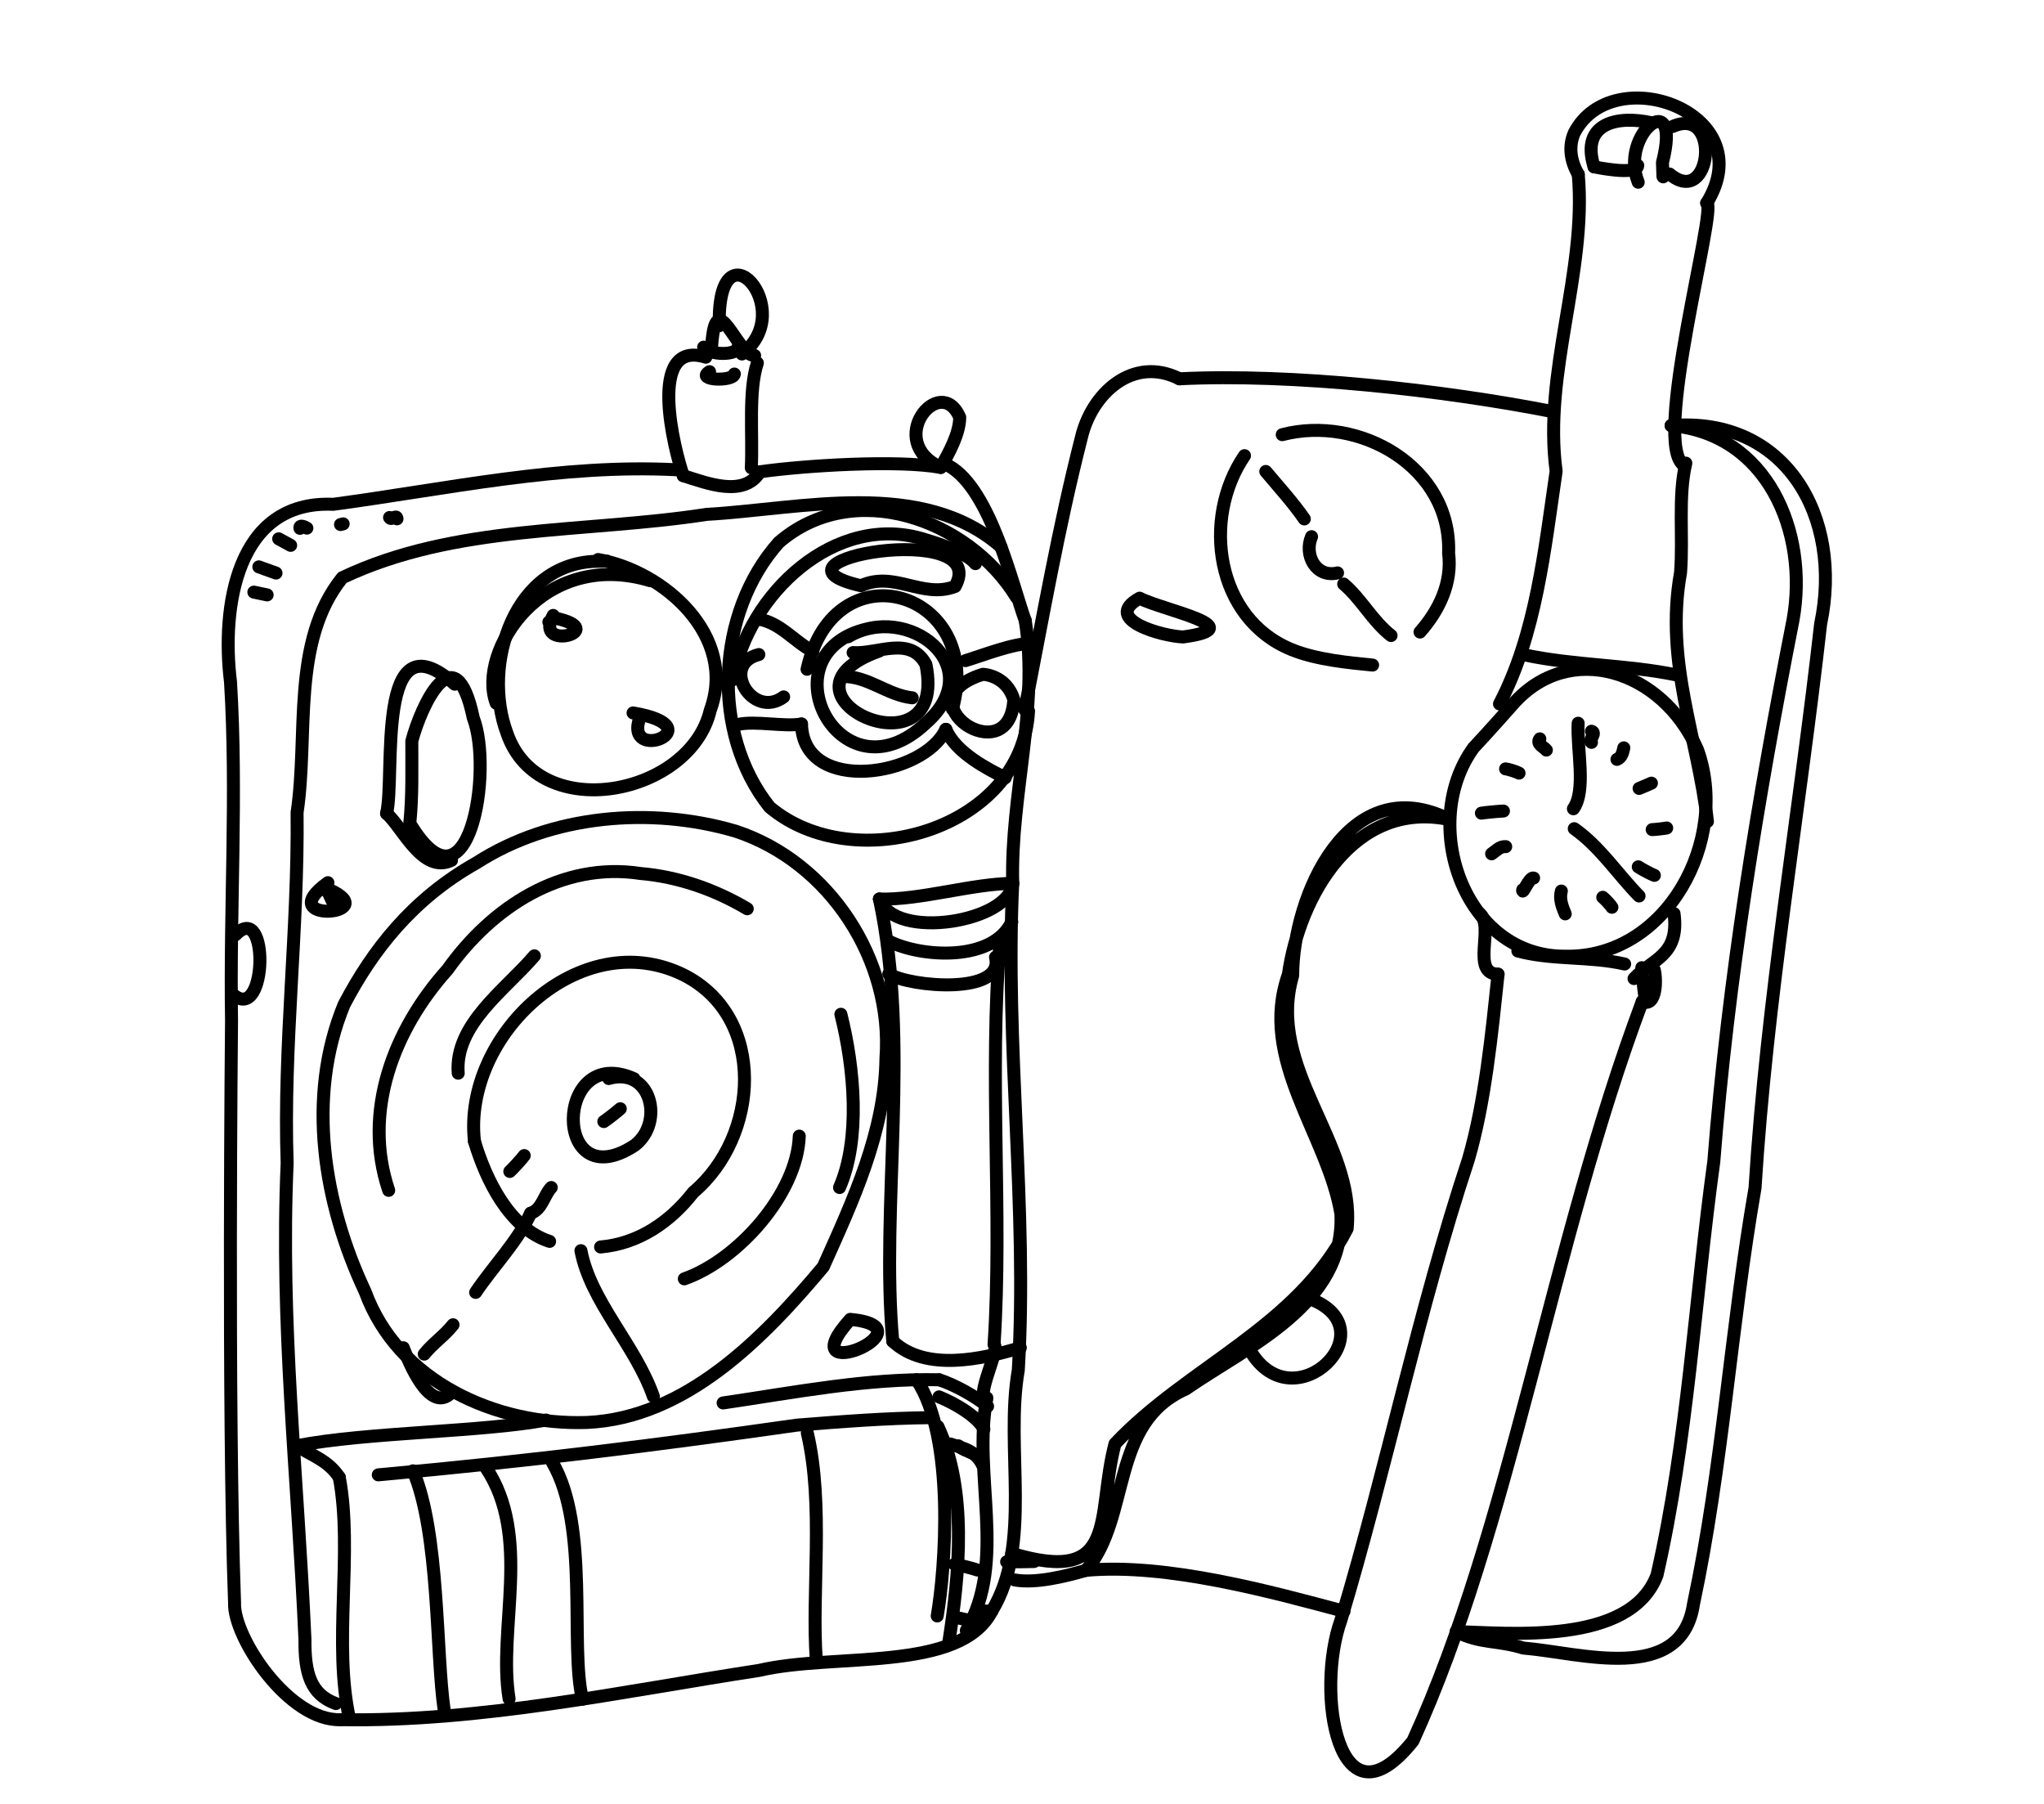<?xml version="1.0" encoding="UTF-8" standalone="no"?>
<!-- Created by Ashley Blewer - This work is licensed under a Creative Commons Attribution 4.0 International License -->

<svg
   width="544"
   height="480"
   viewBox="0 0 143.933 127"
   version="1.1"
   id="svg2490"
   inkscape:version="1.2.2 (1:1.2.2+202212051552+b0a8486541)"
   sodipodi:docname="1951-minifon-wire-1.svg"
   xmlns:inkscape="http://www.inkscape.org/namespaces/inkscape"
   xmlns:sodipodi="http://sodipodi.sourceforge.net/DTD/sodipodi-0.dtd"
   xmlns="http://www.w3.org/2000/svg"
   xmlns:svg="http://www.w3.org/2000/svg">
  <sodipodi:namedview
     id="namedview2492"
     pagecolor="#ffffff"
     bordercolor="#666666"
     borderopacity="1.0"
     inkscape:pageshadow="2"
     inkscape:pageopacity="0.0"
     inkscape:pagecheckerboard="0"
     inkscape:document-units="mm"
     showgrid="false"
     units="px"
     inkscape:zoom="0.90583674"
     inkscape:cx="53.541657"
     inkscape:cy="253.35691"
     inkscape:window-width="1846"
     inkscape:window-height="1136"
     inkscape:window-x="0"
     inkscape:window-y="0"
     inkscape:window-maximized="1"
     inkscape:current-layer="g4731"
     inkscape:showpageshadow="2"
     inkscape:deskcolor="#d1d1d1" />
  <defs
     id="defs2487" />
  <g
     inkscape:label="Layer 1"
     inkscape:groupmode="layer"
     id="layer1">
    <g
       id="g4731"
       transform="matrix(0.33,0,0,0.329,-241.789,1.731)"
       style="stroke-width:2.687">
      <g
         id="g104528"
         transform="matrix(1,0,0,-1,0,792)"
         style="stroke-width:2.687">
        <g
           id="g104530"
           style="stroke-width:2.687" />
      </g>
      <g
         id="g104996"
         transform="matrix(1,0,0,-1,0,792)"
         style="stroke-width:2.687">
        <g
           id="g104998"
           style="stroke-width:2.687" />
      </g>
      <g
         id="g3728"
         transform="matrix(1.414,0,0,1.417,449.124,-650.636)"
         style="stroke-width:1.546">
        <g
           id="g64"
           transform="matrix(1,0,0,-1,0,792)"
           style="stroke-width:1.546">
          <g
             id="g66"
             style="stroke-width:1.546">
            <path
               d="m 302.717,265.604 c -17.522,0.914 -34.694,-2.909 -51.894,-5.214 -14.689,0.646 -16.87,-15.689 -15.493,-26.819 1.041,-17.049 -0.12,-34.077 0.154,-51.145 0,0 -0.602,-59.196 0.458,-87.941 -0.224,-5.152 8.21,-17.954 16.07,-17.638"
               style="fill:none;stroke:#000000;stroke-width:1.961;stroke-linecap:round;stroke-linejoin:round;stroke-miterlimit:10;stroke-dasharray:none;stroke-opacity:1"
               id="path68"
               sodipodi:nodetypes="cccccc" />
          </g>
        </g>
        <g
           id="g70"
           transform="matrix(1,0,0,-1,0,792)"
           style="stroke-width:1.546">
          <g
             id="g72"
             style="stroke-width:1.546">
            <path
               d="m 315.219,265.299 c 6.631,0.945 20.819,1.844 27.294,0.656"
               style="fill:none;stroke:#000000;stroke-width:1.961;stroke-linecap:round;stroke-linejoin:round;stroke-miterlimit:10;stroke-dasharray:none;stroke-opacity:1"
               id="path74"
               sodipodi:nodetypes="cc" />
          </g>
        </g>
        <g
           id="g76"
           transform="matrix(1,0,0,-1,0,792)"
           style="stroke-width:1.546">
          <g
             id="g78"
             style="stroke-width:1.546">
            <path
               d="m 342.513,265.955 c -8.593,4.003 -0.08,14.387 2.862,7.579 -0.011,-2.499 -1.624,-5.367 -2.862,-7.579"
               style="fill:none;stroke:#000000;stroke-width:1.961;stroke-linecap:round;stroke-linejoin:round;stroke-miterlimit:10;stroke-dasharray:none;stroke-opacity:1"
               id="path80"
               sodipodi:nodetypes="ccc" />
          </g>
        </g>
        <g
           id="g82"
           transform="matrix(1,0,0,-1,0,792)"
           style="stroke-width:1.546">
          <g
             id="g84"
             style="stroke-width:1.546">
            <path
               d="m 343.78,266.166 c 6.308,-3.569 9.621,-18.269 11.491,-23.361"
               style="fill:none;stroke:#000000;stroke-width:1.961;stroke-linecap:round;stroke-linejoin:round;stroke-miterlimit:10;stroke-dasharray:none;stroke-opacity:1"
               id="path86"
               sodipodi:nodetypes="cc" />
          </g>
        </g>
        <g
           id="g88"
           transform="matrix(1,0,0,-1,0,792)"
           style="stroke-width:1.546">
          <g
             id="g90"
             style="stroke-width:1.546">
            <path
               d="m 355.27,242.805 c 2.062,-13.331 -2.25,-26.238 -1.897,-39.658 -1.171,-24.528 2.28,-48.977 0.842,-73.514 -2.064,-11.827 2.208,-26.19 -4.008,-36.412 l -2.303,0.081"
               style="fill:none;stroke:#000000;stroke-width:1.961;stroke-linecap:round;stroke-linejoin:round;stroke-miterlimit:10;stroke-dasharray:none;stroke-opacity:1"
               id="path92" />
          </g>
        </g>
        <g
           id="g94"
           transform="matrix(1,0,0,-1,0,792)"
           style="stroke-width:1.546">
          <g
             id="g96"
             style="stroke-width:1.546">
            <path
               d="m 252.012,76.848 c 21.223,-0.348 42.181,4.24 63.094,7.441 11.401,2.677 30.288,-0.348 35.102,8.932"
               style="fill:none;stroke:#000000;stroke-width:1.961;stroke-linecap:round;stroke-linejoin:round;stroke-miterlimit:10;stroke-dasharray:none;stroke-opacity:1"
               id="path98"
               sodipodi:nodetypes="ccc" />
          </g>
        </g>
        <g
           id="g100"
           transform="matrix(1,0,0,-1,0,792)"
           style="stroke-width:1.546">
          <g
             id="g102"
             style="stroke-width:1.546">
            <path
               d="m 353.921,246.37 c -7.229,11.803 -24.564,18.031 -35.849,8.259 -9.486,-10.648 -10.318,-28.746 -1.395,-39.956 12.719,-10.749 38.158,-3.394 39.082,14.496"
               style="fill:none;stroke:#000000;stroke-width:1.961;stroke-linecap:round;stroke-linejoin:round;stroke-miterlimit:10;stroke-dasharray:none;stroke-opacity:1"
               id="path104" />
          </g>
        </g>
        <g
           id="g106"
           transform="matrix(1,0,0,-1,0,792)"
           style="stroke-width:1.546">
          <g
             id="g108"
             style="stroke-width:1.546">
            <path
               d="m 291.074,251.787 c -12.937,0.121 -17.903,-15.611 -14.015,-25.986 4.803,-13.934 27.643,-9.377 30.671,3.483 4.116,11.217 -6.99,21.054 -16.921,22.768 0.266,-0.265 2.696,-0.217 0.266,-0.265"
               style="fill:none;stroke:#000000;stroke-width:1.961;stroke-linecap:round;stroke-linejoin:round;stroke-miterlimit:10;stroke-dasharray:none;stroke-opacity:1"
               id="path110"
               sodipodi:nodetypes="ccccc" />
          </g>
        </g>
        <g
           id="g112"
           transform="matrix(1,0,0,-1,0,792)"
           style="stroke-width:1.546">
          <g
             id="g114"
             style="stroke-width:1.546">
            <path
               d="m 262.69,224.632 c 1.404,5.367 6.56,16.549 9.277,3.494 3.013,-7.752 -0.593,-30.898 -9.582,-15.916 0.425,4.127 0.294,8.281 0.305,12.422"
               style="fill:none;stroke:#000000;stroke-width:1.961;stroke-linecap:round;stroke-linejoin:round;stroke-miterlimit:10;stroke-dasharray:none;stroke-opacity:1"
               id="path116"
               sodipodi:nodetypes="cccc" />
          </g>
        </g>
        <g
           id="g118"
           transform="matrix(1,0,0,-1,0,792)"
           style="stroke-width:1.546">
          <g
             id="g120"
             style="stroke-width:1.546">
            <path
               d="m 351.605,253.959 c -11.923,10.443 -30.179,5.71 -44.44,4.909 -18.299,-2.836 -37.887,-1.447 -54.962,-9.558 -7.773,-9.666 -5.074,-23.761 -6.826,-35.461 0.201,-17.68 -2.105,-35.28 -1.498,-52.972 -1.067,-24.028 1.575,-46.968 2.686,-71.929 -0.047,-4.98 0.816,-8.279 4.665,-9.667"
               style="fill:none;stroke:#000000;stroke-width:1.961;stroke-linecap:round;stroke-linejoin:round;stroke-miterlimit:10;stroke-dasharray:none;stroke-opacity:1"
               id="path122"
               sodipodi:nodetypes="ccccccc" />
          </g>
        </g>
        <g
           id="g124"
           transform="matrix(1,0,0,-1,0,792)"
           style="stroke-width:1.546">
          <g
             id="g126"
             style="stroke-width:1.546">
            <path
               d="m 272.433,206.23 c 11.38,7.336 26.406,8.542 39.154,4.788 14.188,-4.678 23.754,-19.503 22.656,-34.286 -0.141,-11.128 -4.966,-21.472 -9.454,-31.483 -9.041,-10.806 -20.762,-22.84 -35.658,-23.516 -13.707,-0.463 -28.529,6.154 -33.487,19.757 -6.237,13.277 -8.937,29.37 -3.17,43.355 4.257,8.137 10.262,15.933 19.958,21.385"
               style="fill:none;stroke:#000000;stroke-width:1.961;stroke-linecap:round;stroke-linejoin:round;stroke-miterlimit:10;stroke-dasharray:none;stroke-opacity:1"
               id="path128"
               sodipodi:nodetypes="cccccccc" />
          </g>
        </g>
        <g
           id="g130"
           transform="matrix(1,0,0,-1,0,792)"
           style="stroke-width:1.546">
          <g
             id="g132"
             style="stroke-width:1.546">
            <path
               d="m 245.325,118.216 c 2.401,-1.544 4.757,-2.238 6.418,-4.765"
               style="fill:none;stroke:#000000;stroke-width:1.961;stroke-linecap:round;stroke-linejoin:round;stroke-miterlimit:10;stroke-dasharray:none;stroke-opacity:1"
               id="path134"
               sodipodi:nodetypes="cc" />
          </g>
        </g>
        <g
           id="g136"
           transform="matrix(1,0,0,-1,0,792)"
           style="stroke-width:1.546">
          <g
             id="g138"
             style="stroke-width:1.546">
            <path
               d="m 251.743,113.45 c 2.115,-11.279 -0.988,-25.15 1.557,-36.5"
               style="fill:none;stroke:#000000;stroke-width:1.961;stroke-linecap:round;stroke-linejoin:round;stroke-miterlimit:10;stroke-dasharray:none;stroke-opacity:1"
               id="path140"
               sodipodi:nodetypes="cc" />
          </g>
        </g>
        <g
           id="g142"
           transform="matrix(1,0,0,-1,0,792)"
           style="stroke-width:1.546">
          <g
             id="g144"
             style="stroke-width:1.546">
            <path
               d="m 257.631,113.822 c 23.003,2.091 41.685,4.452 63.181,7.509 6.736,0.532 13.451,1.064 20.214,1.13"
               style="fill:none;stroke:#000000;stroke-width:1.961;stroke-linecap:round;stroke-linejoin:round;stroke-miterlimit:10;stroke-dasharray:none;stroke-opacity:1"
               id="path146"
               sodipodi:nodetypes="ccc" />
          </g>
        </g>
        <g
           id="g148"
           transform="matrix(1,0,0,-1,0,792)"
           style="stroke-width:1.546">
          <g
             id="g150"
             style="stroke-width:1.546">
            <path
               d="m 245.325,118.216 c 10.618,2.056 27.965,2.069 37.613,3.882"
               style="fill:none;stroke:#000000;stroke-width:1.961;stroke-linecap:round;stroke-linejoin:round;stroke-miterlimit:10;stroke-dasharray:none;stroke-opacity:1"
               id="path152"
               sodipodi:nodetypes="cc" />
          </g>
        </g>
        <g
           id="g154"
           transform="matrix(1,0,0,-1,0,792)"
           style="stroke-width:1.546">
          <g
             id="g156"
             style="stroke-width:1.546">
            <path
               d="m 309.667,124.681 c 10.761,1.577 21.72,3.745 32.586,3.502"
               style="fill:none;stroke:#000000;stroke-width:1.961;stroke-linecap:round;stroke-linejoin:round;stroke-miterlimit:10;stroke-dasharray:none;stroke-opacity:1"
               id="path158" />
          </g>
        </g>
        <g
           id="g160"
           transform="matrix(1,0,0,-1,0,792)"
           style="stroke-width:1.546">
          <g
             id="g162"
             style="stroke-width:1.546">
            <path
               d="m 338.866,128.184 c 5.881,-8.776 4.316,-28.721 3.114,-35.671"
               style="fill:none;stroke:#000000;stroke-width:1.961;stroke-linecap:round;stroke-linejoin:round;stroke-miterlimit:10;stroke-dasharray:none;stroke-opacity:1"
               id="path164"
               sodipodi:nodetypes="cc" />
          </g>
        </g>
        <g
           id="g166"
           transform="matrix(1,0,0,-1,0,792)"
           style="stroke-width:1.546">
          <g
             id="g168"
             style="stroke-width:1.546">
            <path
               d="m 342.249,125.598 c 2.603,-1.053 5.86,-3.042 6.769,-4.867"
               style="fill:none;stroke:#000000;stroke-width:1.961;stroke-linecap:round;stroke-linejoin:round;stroke-miterlimit:10;stroke-dasharray:none;stroke-opacity:1"
               id="path170"
               sodipodi:nodetypes="cc" />
          </g>
        </g>
        <g
           id="g172"
           transform="matrix(1,0,0,-1,0,792)"
           style="stroke-width:1.546">
          <g
             id="g174"
             style="stroke-width:1.546">
            <path
               d="m 345.191,118.197 c 0.936,-0.96 3.538,-1.079 3.649,-2.905"
               style="fill:none;stroke:#000000;stroke-width:1.961;stroke-linecap:round;stroke-linejoin:round;stroke-miterlimit:10;stroke-dasharray:none;stroke-opacity:1"
               id="path176" />
          </g>
        </g>
        <g
           id="g178"
           transform="matrix(1,0,0,-1,0,792)"
           style="stroke-width:1.546">
          <g
             id="g180"
             style="stroke-width:1.546">
            <path
               d="m 344.704,92.197 c 0.819,0.181 2.101,-0.781 2.795,0.142"
               style="fill:none;stroke:#000000;stroke-width:1.961;stroke-linecap:round;stroke-linejoin:round;stroke-miterlimit:10;stroke-dasharray:none;stroke-opacity:1"
               id="path182" />
          </g>
        </g>
        <g
           id="g184"
           transform="matrix(1,0,0,-1,0,792)"
           style="stroke-width:1.546">
          <g
             id="g186"
             style="stroke-width:1.546">
            <path
               d="m 335.269,134.002 c 4.969,-4.685 13.59,-2.681 19.251,-0.981"
               style="fill:none;stroke:#000000;stroke-width:1.961;stroke-linecap:round;stroke-linejoin:round;stroke-miterlimit:10;stroke-dasharray:none;stroke-opacity:1"
               id="path188"
               sodipodi:nodetypes="cc" />
          </g>
        </g>
        <g
           id="g190"
           transform="matrix(1,0,0,-1,0,792)"
           style="stroke-width:1.546">
          <g
             id="g192"
             style="stroke-width:1.546">
            <path
               d="m 353.373,203.147 c -0.359,-5.784 -17.85,-8.758 -20.111,-2.369"
               style="fill:none;stroke:#000000;stroke-width:1.961;stroke-linecap:round;stroke-linejoin:round;stroke-miterlimit:10;stroke-dasharray:none;stroke-opacity:1"
               id="path194"
               sodipodi:nodetypes="cc" />
          </g>
        </g>
        <g
           id="g196"
           transform="matrix(1,0,0,-1,0,792)"
           style="stroke-width:1.546">
          <g
             id="g198"
             style="stroke-width:1.546">
            <path
               d="m 333.262,200.778 c 6.22,-0.16 13.903,2.304 20.111,2.369"
               style="fill:none;stroke:#000000;stroke-width:1.961;stroke-linecap:round;stroke-linejoin:round;stroke-miterlimit:10;stroke-dasharray:none;stroke-opacity:1"
               id="path200"
               sodipodi:nodetypes="cc" />
          </g>
        </g>
        <g
           id="g202"
           transform="matrix(1,0,0,-1,0,792)"
           style="stroke-width:1.546">
          <g
             id="g204"
             style="stroke-width:1.546">
            <path
               d="m 333.262,200.778 c 4.688,-21.941 0.153,-46.194 2.007,-66.776"
               style="fill:none;stroke:#000000;stroke-width:1.961;stroke-linecap:round;stroke-linejoin:round;stroke-miterlimit:10;stroke-dasharray:none;stroke-opacity:1"
               id="path206"
               sodipodi:nodetypes="cc" />
          </g>
        </g>
        <g
           id="g934"
           transform="matrix(1,0,0,-1,0,792)"
           style="stroke-width:1.546">
          <g
             id="g936"
             style="stroke-width:1.546">
            <path
               d="m 355.186,229.383 c 2.696,13.717 5.082,27.503 8.533,41.024 1.544,6.714 7.779,12.491 14.82,8.934"
               style="fill:none;stroke:#000000;stroke-width:1.961;stroke-linecap:round;stroke-linejoin:round;stroke-miterlimit:10;stroke-dasharray:none;stroke-opacity:1"
               id="path938" />
          </g>
        </g>
        <g
           id="g940"
           transform="matrix(1,0,0,-1,0,792)"
           style="stroke-width:1.546">
          <g
             id="g942-7"
             style="stroke-width:1.546">
            <path
               d="m 378.538,279.342 c 16.879,0.85 39.813,-1.699 56.346,-4.958"
               style="fill:none;stroke:#000000;stroke-width:1.961;stroke-linecap:round;stroke-linejoin:round;stroke-miterlimit:10;stroke-dasharray:none;stroke-opacity:1"
               id="path944-5"
               sodipodi:nodetypes="cc" />
          </g>
        </g>
        <g
           id="g946"
           transform="matrix(1,0,0,-1,0,792)"
           style="stroke-width:1.546">
          <g
             id="g948"
             style="stroke-width:1.546">
            <path
               d="m 452.732,272.277 c 14.41,-1.244 20.797,-15.947 18.401,-29.337 -5.318,-27.069 -9.805,-54.303 -11.961,-81.824 -2.862,-20.803 -3.902,-41.936 -8.567,-62.427 -4.016,-10.734 -22.573,-8.711 -30.31,-8.546"
               style="fill:none;stroke:#000000;stroke-width:1.961;stroke-linecap:round;stroke-linejoin:round;stroke-miterlimit:10;stroke-dasharray:none;stroke-opacity:1"
               id="path950"
               sodipodi:nodetypes="ccccc" />
          </g>
        </g>
        <g
           id="g952"
           transform="matrix(1,0,0,-1,0,792)"
           style="stroke-width:1.546">
          <g
             id="g954"
             style="stroke-width:1.546">
            <path
               d="m 352.456,100.691 c 0.759,-0.016 3.511,0.011 4.129,0.042"
               style="fill:none;stroke:#000000;stroke-width:1.961;stroke-linecap:round;stroke-linejoin:round;stroke-miterlimit:10;stroke-dasharray:none;stroke-opacity:1"
               id="path956" />
          </g>
        </g>
        <g
           id="g958"
           transform="matrix(1,0,0,-1,0,792)"
           style="stroke-width:1.546">
          <g
             id="g960"
             style="stroke-width:1.546">
            <path
               d="m 364.443,99.405 c 12.227,1.101 28.029,-3.274 38.924,-6.186"
               style="fill:none;stroke:#000000;stroke-width:1.961;stroke-linecap:round;stroke-linejoin:round;stroke-miterlimit:10;stroke-dasharray:none;stroke-opacity:1"
               id="path962"
               sodipodi:nodetypes="cc" />
          </g>
        </g>
        <g
           id="g964"
           transform="matrix(1,0,0,-1,0,792)"
           style="stroke-width:1.546">
          <g
             id="g966"
             style="stroke-width:1.546">
            <path
               d="m 353.664,97.953 c 3.137,-0.576 7.689,0.554 10.779,1.452"
               style="fill:none;stroke:#000000;stroke-width:1.961;stroke-linecap:round;stroke-linejoin:round;stroke-miterlimit:10;stroke-dasharray:none;stroke-opacity:1"
               id="path968"
               sodipodi:nodetypes="cc" />
          </g>
        </g>
        <g
           id="g970"
           transform="matrix(1,0,0,-1,0,792)"
           style="stroke-width:1.546">
          <g
             id="g972"
             style="stroke-width:1.546">
            <path
               d="m 364.443,99.405 c 6.833,8.143 3.495,22.223 15.026,27.368 9.498,6.575 24.074,12.794 23.433,26.476 -2.028,12.038 -12.496,23.28 -7.925,36.145 1.63,11.665 9.837,26.455 24.338,23.376 -15.272,7.767 -23.69,-11.578 -23.693,-23.556 -4.093,-14.119 9.501,-25.118 8.218,-38.217 -7.587,-14.859 -24.148,-20.911 -35.03,-32.482 -2.884,-10.944 0.758,-21.48 -15.582,-16.546"
               style="fill:none;stroke:#000000;stroke-width:1.961;stroke-linecap:round;stroke-linejoin:round;stroke-miterlimit:10;stroke-dasharray:none;stroke-opacity:1"
               id="path974"
               sodipodi:nodetypes="ccccccccc" />
          </g>
        </g>
        <g
           id="g976"
           transform="matrix(1,0,0,-1,0,792)"
           style="stroke-width:1.546">
          <g
             id="g978"
             style="stroke-width:1.546">
            <path
               d="m 389.213,132.564 c 6.6,-11.153 21.145,3.351 8.928,7.875"
               style="fill:none;stroke:#000000;stroke-width:1.961;stroke-linecap:round;stroke-linejoin:round;stroke-miterlimit:10;stroke-dasharray:none;stroke-opacity:1"
               id="path980"
               sodipodi:nodetypes="cc" />
          </g>
        </g>
        <g
           id="g982"
           transform="matrix(1,0,0,-1,0,792)"
           style="stroke-width:1.546">
          <g
             id="g984-3"
             style="stroke-width:1.546">
            <path
               d="m 388.351,267.737 c -6.479,-9.521 -4.35,-24.613 7.097,-29.283 3.777,-1.554 8.833,-2.005 12.235,-2.342"
               style="fill:none;stroke:#000000;stroke-width:1.961;stroke-linecap:round;stroke-linejoin:round;stroke-miterlimit:10;stroke-dasharray:none;stroke-opacity:1"
               id="path986-5" />
          </g>
        </g>
        <g
           id="g988"
           transform="matrix(1,0,0,-1,0,792)"
           style="stroke-width:1.546">
          <g
             id="g990"
             style="stroke-width:1.546">
            <path
               d="m 391.564,265.351 c 1.971,-2.356 4.067,-4.64 5.814,-7.169"
               style="fill:none;stroke:#000000;stroke-width:1.961;stroke-linecap:round;stroke-linejoin:round;stroke-miterlimit:10;stroke-dasharray:none;stroke-opacity:1"
               id="path992" />
          </g>
        </g>
        <g
           id="g994"
           transform="matrix(1,0,0,-1,0,792)"
           style="stroke-width:1.546">
          <g
             id="g996"
             style="stroke-width:1.546">
            <path
               d="m 398.468,255.503 c -1.173,-2.75 0.658,-6.262 3.923,-5.471"
               style="fill:none;stroke:#000000;stroke-width:1.961;stroke-linecap:round;stroke-linejoin:round;stroke-miterlimit:10;stroke-dasharray:none;stroke-opacity:1"
               id="path998" />
          </g>
        </g>
        <g
           id="g1000"
           transform="matrix(1,0,0,-1,0,792)"
           style="stroke-width:1.546">
          <g
             id="g1002"
             style="stroke-width:1.546">
            <path
               d="m 403.318,248.351 c 2.702,-2.303 4.341,-5.59 7.15,-7.781"
               style="fill:none;stroke:#000000;stroke-width:1.961;stroke-linecap:round;stroke-linejoin:round;stroke-miterlimit:10;stroke-dasharray:none;stroke-opacity:1"
               id="path1004" />
          </g>
        </g>
        <g
           id="g1006"
           transform="matrix(1,0,0,-1,0,792)"
           style="stroke-width:1.546">
          <g
             id="g1008"
             style="stroke-width:1.546">
            <path
               d="m 394.047,270.907 c 11.623,3.041 25.581,-4.876 25.106,-17.877 0.562,-4.508 -1.41,-8.632 -4.316,-11.931"
               style="fill:none;stroke:#000000;stroke-width:1.961;stroke-linecap:round;stroke-linejoin:round;stroke-miterlimit:10;stroke-dasharray:none;stroke-opacity:1"
               id="path1010" />
          </g>
        </g>
        <g
           id="g1012"
           transform="matrix(1,0,0,-1,0,792)"
           style="stroke-width:1.546">
          <g
             id="g1014"
             style="stroke-width:1.546">
            <path
               d="m 372.523,246.216 c 3.459,-1.818 17.215,-4.434 6.564,-5.859 -3.027,0.098 -12.396,2.636 -6.564,5.859"
               style="fill:none;stroke:#000000;stroke-width:1.961;stroke-linecap:round;stroke-linejoin:round;stroke-miterlimit:10;stroke-dasharray:none;stroke-opacity:1"
               id="path1016"
               sodipodi:nodetypes="ccc" />
          </g>
        </g>
        <g
           id="g1018"
           transform="matrix(1,0,0,-1,0,792)"
           style="stroke-width:1.546">
          <g
             id="g1020"
             style="stroke-width:1.546">
            <path
               d="m 452.732,272.277 c 17.299,1.445 25.954,-13.793 22.564,-29.944 -3.189,-28.414 -8.124,-56.631 -9.902,-85.198 -3.621,-20.853 -4.888,-42.114 -9.283,-62.808 -1.824,-12.259 -17.181,-7.35 -25.684,-6.662 -4.12,1.25 -6.321,0.607 -10.132,2.478"
               style="fill:none;stroke:#000000;stroke-width:1.961;stroke-linecap:round;stroke-linejoin:round;stroke-miterlimit:10;stroke-dasharray:none;stroke-opacity:1"
               id="path1022"
               sodipodi:nodetypes="cccccc" />
          </g>
        </g>
        <g
           id="g1024"
           transform="matrix(1,0,0,-1,0,792)"
           style="stroke-width:1.546">
          <g
             id="g1026"
             style="stroke-width:1.546">
            <path
               d="m 458.214,212.489 c -1.451,12.749 -6.482,23.988 -4.06,37.586 0.428,5.437 -0.411,11.416 0.798,16.532"
               style="fill:none;stroke:#000000;stroke-width:1.961;stroke-linecap:round;stroke-linejoin:round;stroke-miterlimit:10;stroke-dasharray:none;stroke-opacity:1"
               id="path1028"
               sodipodi:nodetypes="ccc" />
          </g>
        </g>
        <g
           id="g1030"
           transform="matrix(1,0,0,-1,0,792)"
           style="stroke-width:1.546">
          <g
             id="g1032"
             style="stroke-width:1.546">
            <path
               d="m 454.766,266.22 c -5.205,2.854 5.03,39.157 3.337,39.659"
               style="fill:none;stroke:#000000;stroke-width:1.961;stroke-linecap:round;stroke-linejoin:round;stroke-miterlimit:10;stroke-dasharray:none;stroke-opacity:1"
               id="path1034"
               sodipodi:nodetypes="cc" />
          </g>
        </g>
        <g
           id="g1036"
           transform="matrix(1,0,0,-1,0,792)"
           style="stroke-width:1.546">
          <g
             id="g1038"
             style="stroke-width:1.546">
            <path
               d="m 458.103,305.879 c 8.478,13.732 -14.267,21.788 -20.001,10.565 -0.895,-2.086 -0.503,-4.322 0.616,-6.222"
               style="fill:none;stroke:#000000;stroke-width:1.961;stroke-linecap:round;stroke-linejoin:round;stroke-miterlimit:10;stroke-dasharray:none;stroke-opacity:1"
               id="path1040" />
          </g>
        </g>
        <g
           id="g1042"
           transform="matrix(1,0,0,-1,0,792)"
           style="stroke-width:1.546">
          <g
             id="g1044"
             style="stroke-width:1.546">
            <path
               d="m 441.102,311.357 c -2.113,6.741 3.719,7.778 8.734,6.638"
               style="fill:none;stroke:#000000;stroke-width:1.961;stroke-linecap:round;stroke-linejoin:round;stroke-miterlimit:10;stroke-dasharray:none;stroke-opacity:1"
               id="path1046" />
          </g>
        </g>
        <g
           id="g1048"
           transform="matrix(1,0,0,-1,0,792)"
           style="stroke-width:1.546">
          <g
             id="g1050"
             style="stroke-width:1.546">
            <path
               d="m 447.766,309.029 c -2.922,7.322 6.685,14.813 3.658,2.978 l 0.075,-2.109 0.031,-0.054 -0.046,0.153"
               style="fill:none;stroke:#000000;stroke-width:1.961;stroke-linecap:round;stroke-linejoin:round;stroke-miterlimit:10;stroke-dasharray:none;stroke-opacity:1"
               id="path1052" />
          </g>
        </g>
        <g
           id="g1054"
           transform="matrix(1,0,0,-1,0,792)"
           style="stroke-width:1.546">
          <g
             id="g1056"
             style="stroke-width:1.546">
            <path
               d="m 452.503,310.266 c 6.39,-5.332 7.857,10.467 0.444,7.173"
               style="fill:none;stroke:#000000;stroke-width:1.961;stroke-linecap:round;stroke-linejoin:round;stroke-miterlimit:10;stroke-dasharray:none;stroke-opacity:1"
               id="path1058" />
          </g>
        </g>
        <g
           id="g1060"
           transform="matrix(1,0,0,-1,0,792)"
           style="stroke-width:1.546">
          <g
             id="g1062"
             style="stroke-width:1.546">
            <path
               d="m 441.102,311.357 c 0,0 6.521,-1.408 6.596,0.206"
               style="fill:none;stroke:#000000;stroke-width:1.961;stroke-linecap:round;stroke-linejoin:round;stroke-miterlimit:10;stroke-dasharray:none;stroke-opacity:1"
               id="path1064"
               sodipodi:nodetypes="cc" />
          </g>
        </g>
        <g
           id="g1066"
           transform="matrix(1,0,0,-1,0,792)"
           style="stroke-width:1.546">
          <g
             id="g1068"
             style="stroke-width:1.546">
            <path
               d="m 438.719,310.222 c 1.308,-14.847 -5.346,-29.914 -3.339,-44.834 -1.743,-11.854 -3.027,-24.59 -8.546,-35.139"
               style="fill:none;stroke:#000000;stroke-width:1.961;stroke-linecap:round;stroke-linejoin:round;stroke-miterlimit:10;stroke-dasharray:none;stroke-opacity:1"
               id="path1070"
               sodipodi:nodetypes="ccc" />
          </g>
        </g>
        <g
           id="g1072"
           transform="matrix(1,0,0,-1,0,792)"
           style="stroke-width:1.546">
          <g
             id="g1074"
             style="stroke-width:1.546">
            <path
               d="m 430.54,237.666 c 7.613,-1.638 15.48,-1.478 23.101,-3.067"
               style="fill:none;stroke:#000000;stroke-width:1.961;stroke-linecap:round;stroke-linejoin:round;stroke-miterlimit:10;stroke-dasharray:none;stroke-opacity:1"
               id="path1076" />
          </g>
        </g>
        <g
           id="g1078"
           transform="matrix(1,0,0,-1,0,792)"
           style="stroke-width:1.546">
          <g
             id="g1080"
             style="stroke-width:1.546">
            <path
               d="m 428.894,230.241 c 8.46,9.609 22.468,5.175 27.805,-6.864 4.926,-13.551 -4.551,-31.604 -19.978,-31.229 -15.279,-0.09 -22.111,20.025 -13.8,31.484 1.965,2.076 5.972,6.609 5.972,6.609"
               style="fill:none;stroke:#000000;stroke-width:1.961;stroke-linecap:round;stroke-linejoin:round;stroke-miterlimit:10;stroke-dasharray:none;stroke-opacity:1"
               id="path1082"
               sodipodi:nodetypes="ccccc" />
          </g>
        </g>
        <g
           id="g1084"
           transform="matrix(1,0,0,-1,0,792)"
           style="stroke-width:1.546">
          <g
             id="g1086"
             style="stroke-width:1.546">
            <path
               d="m 423.886,198.555 c 2.195,-1.945 -1.411,-9.059 2.73,-9.126"
               style="fill:none;stroke:#000000;stroke-width:1.961;stroke-linecap:round;stroke-linejoin:round;stroke-miterlimit:10;stroke-dasharray:none;stroke-opacity:1"
               id="path1088"
               sodipodi:nodetypes="cc" />
          </g>
        </g>
        <g
           id="g1090"
           transform="matrix(1,0,0,-1,0,792)"
           style="stroke-width:1.546">
          <g
             id="g1092"
             style="stroke-width:1.546">
            <path
               d="m 453.172,198.586 c 0.856,-6.429 -3.356,-6.853 -6.035,-9.821"
               style="fill:none;stroke:#000000;stroke-width:1.961;stroke-linecap:round;stroke-linejoin:round;stroke-miterlimit:10;stroke-dasharray:none;stroke-opacity:1"
               id="path1094" />
          </g>
        </g>
        <g
           id="g1096"
           transform="matrix(1,0,0,-1,0,792)"
           style="stroke-width:1.546">
          <g
             id="g1098"
             style="stroke-width:1.546">
            <path
               d="m 448.31,190.414 c 0.027,-0.693 0.318,-3.525 0.437,-4.249"
               style="fill:none;stroke:#000000;stroke-width:1.961;stroke-linecap:round;stroke-linejoin:round;stroke-miterlimit:10;stroke-dasharray:none;stroke-opacity:1"
               id="path1100" />
          </g>
        </g>
        <g
           id="g1102"
           transform="matrix(1,0,0,-1,0,792)"
           style="stroke-width:1.546">
          <g
             id="g1104"
             style="stroke-width:1.546">
            <path
               d="m 429.605,192.93 c 5.257,-1.407 10.816,-0.752 16.111,-1.963"
               style="fill:none;stroke:#000000;stroke-width:1.961;stroke-linecap:round;stroke-linejoin:round;stroke-miterlimit:10;stroke-dasharray:none;stroke-opacity:1"
               id="path1106" />
          </g>
        </g>
        <g
           id="g1108"
           transform="matrix(1,0,0,-1,0,792)"
           style="stroke-width:1.546">
          <g
             id="g1110"
             style="stroke-width:1.546">
            <path
               d="m 450.191,190.082 c 0.351,-1.353 0.385,-5.69 -1.818,-4.786"
               style="fill:none;stroke:#000000;stroke-width:1.961;stroke-linecap:round;stroke-linejoin:round;stroke-miterlimit:10;stroke-dasharray:none;stroke-opacity:1"
               id="path1112" />
          </g>
        </g>
        <g
           id="g1114"
           transform="matrix(1,0,0,-1,0,792)"
           style="stroke-width:1.546">
          <g
             id="g1116"
             style="stroke-width:1.546">
            <path
               d="m 448.373,185.296 c -13.749,-36.735 -19.865,-79.365 -34.603,-111.659 -11.314,-14.185 -14.763,7.432 -10.854,18.288 6.897,23.002 11.649,46.652 19.215,69.494 2.549,8.723 3.545,19.182 4.485,28.01"
               style="fill:none;stroke:#000000;stroke-width:1.961;stroke-linecap:round;stroke-linejoin:round;stroke-miterlimit:10;stroke-dasharray:none;stroke-opacity:1"
               id="path1118"
               sodipodi:nodetypes="ccccc" />
          </g>
        </g>
        <g
           id="g1120"
           transform="matrix(1,0,0,-1,0,792)"
           style="stroke-width:1.546">
          <g
             id="g1122"
             style="stroke-width:1.546">
            <path
               d="m 438.704,227.329 c -0.228,-3.892 1.259,-10.128 -0.719,-12.917"
               style="fill:none;stroke:#000000;stroke-width:1.961;stroke-linecap:round;stroke-linejoin:round;stroke-miterlimit:10;stroke-dasharray:none;stroke-opacity:1"
               id="path1124" />
          </g>
        </g>
        <g
           id="g1126"
           transform="matrix(1,0,0,-1,0,792)"
           style="stroke-width:1.546">
          <g
             id="g1128"
             style="stroke-width:1.546">
            <path
               d="m 438.114,211.404 c 3.878,-2.717 6.671,-7.018 9.779,-10.164"
               style="fill:none;stroke:#000000;stroke-width:1.961;stroke-linecap:round;stroke-linejoin:round;stroke-miterlimit:10;stroke-dasharray:none;stroke-opacity:1"
               id="path1130" />
          </g>
        </g>
        <g
           id="g1132"
           transform="matrix(1,0,0,-1,0,792)"
           style="stroke-width:1.546">
          <g
             id="g1134"
             style="stroke-width:1.546">
            <path
               d="m 445.59,223.61 c -0.138,-0.645 -0.32,-1.474 -1.03,-1.741"
               style="fill:none;stroke:#000000;stroke-width:1.961;stroke-linecap:round;stroke-linejoin:round;stroke-miterlimit:10;stroke-dasharray:none;stroke-opacity:1"
               id="path1136" />
          </g>
        </g>
        <g
           id="g1138"
           transform="matrix(1,0,0,-1,0,792)"
           style="stroke-width:1.546">
          <g
             id="g1140"
             style="stroke-width:1.546">
            <path
               d="m 449.76,218.279 c -0.17,-0.088 -1.41,-0.618 -1.86,-0.795"
               style="fill:none;stroke:#000000;stroke-width:1.961;stroke-linecap:round;stroke-linejoin:round;stroke-miterlimit:10;stroke-dasharray:none;stroke-opacity:1"
               id="path1142" />
          </g>
        </g>
        <g
           id="g1144"
           transform="matrix(1,0,0,-1,0,792)"
           style="stroke-width:1.546">
          <g
             id="g1146"
             style="stroke-width:1.546">
            <path
               d="m 452.063,211.508 c -0.365,-0.08 -1.826,-0.242 -2.19,-0.244"
               style="fill:none;stroke:#000000;stroke-width:1.961;stroke-linecap:round;stroke-linejoin:round;stroke-miterlimit:10;stroke-dasharray:none;stroke-opacity:1"
               id="path1148" />
          </g>
        </g>
        <g
           id="g1150"
           transform="matrix(1,0,0,-1,0,792)"
           style="stroke-width:1.546">
          <g
             id="g1152"
             style="stroke-width:1.546">
            <path
               d="m 450.203,204.355 c -0.393,0.13 -2.011,0.99 -2.428,1.29"
               style="fill:none;stroke:#000000;stroke-width:1.961;stroke-linecap:round;stroke-linejoin:round;stroke-miterlimit:10;stroke-dasharray:none;stroke-opacity:1"
               id="path1154" />
          </g>
        </g>
        <g
           id="g1156"
           transform="matrix(1,0,0,-1,0,792)"
           style="stroke-width:1.546">
          <g
             id="g1158"
             style="stroke-width:1.546">
            <path
               d="m 443.799,199.536 c -0.125,0.247 -1.046,1.251 -1.382,1.507"
               style="fill:none;stroke:#000000;stroke-width:1.961;stroke-linecap:round;stroke-linejoin:round;stroke-miterlimit:10;stroke-dasharray:none;stroke-opacity:1"
               id="path1160" />
          </g>
        </g>
        <g
           id="g1162"
           transform="matrix(1,0,0,-1,0,792)"
           style="stroke-width:1.546">
          <g
             id="g1164"
             style="stroke-width:1.546">
            <path
               d="m 436.75,198.539 c -0.458,1.062 -0.91,2.272 -0.584,3.446"
               style="fill:none;stroke:#000000;stroke-width:1.961;stroke-linecap:round;stroke-linejoin:round;stroke-miterlimit:10;stroke-dasharray:none;stroke-opacity:1"
               id="path1166" />
          </g>
        </g>
        <g
           id="g1168"
           transform="matrix(1,0,0,-1,0,792)"
           style="stroke-width:1.546">
          <g
             id="g1170"
             style="stroke-width:1.546">
            <path
               d="m 430.336,202.182 c -0.147,-0.984 1.025,2.004 1.643,1.768"
               style="fill:none;stroke:#000000;stroke-width:1.961;stroke-linecap:round;stroke-linejoin:round;stroke-miterlimit:10;stroke-dasharray:none;stroke-opacity:1"
               id="path1172" />
          </g>
        </g>
        <g
           id="g1174"
           transform="matrix(1,0,0,-1,0,792)"
           style="stroke-width:1.546">
          <g
             id="g1176"
             style="stroke-width:1.546">
            <path
               d="m 425.644,207.607 c 0.655,0.432 1.251,1.167 2.125,1.086"
               style="fill:none;stroke:#000000;stroke-width:1.961;stroke-linecap:round;stroke-linejoin:round;stroke-miterlimit:10;stroke-dasharray:none;stroke-opacity:1"
               id="path1178" />
          </g>
        </g>
        <g
           id="g1180"
           transform="matrix(1,0,0,-1,0,792)"
           style="stroke-width:1.546">
          <g
             id="g1182"
             style="stroke-width:1.546">
            <path
               d="m 424.103,213.75 c 0.383,0.079 2.6,0.292 3.325,0.319"
               style="fill:none;stroke:#000000;stroke-width:1.961;stroke-linecap:round;stroke-linejoin:round;stroke-miterlimit:10;stroke-dasharray:none;stroke-opacity:1"
               id="path1184" />
          </g>
        </g>
        <g
           id="g1186"
           transform="matrix(1,0,0,-1,0,792)"
           style="stroke-width:1.546">
          <g
             id="g1188"
             style="stroke-width:1.546">
            <path
               d="m 427.752,220.434 c 0.358,-0.021 1.711,-0.448 2.029,-0.641"
               style="fill:none;stroke:#000000;stroke-width:1.961;stroke-linecap:round;stroke-linejoin:round;stroke-miterlimit:10;stroke-dasharray:none;stroke-opacity:1"
               id="path1190" />
          </g>
        </g>
        <g
           id="g1192"
           transform="matrix(1,0,0,-1,0,792)"
           style="stroke-width:1.546">
          <g
             id="g1194"
             style="stroke-width:1.546">
            <path
               d="m 432.92,224.97 c -0.6,-0.785 0.691,-1.276 0.984,-1.695"
               style="fill:none;stroke:#000000;stroke-width:1.961;stroke-linecap:round;stroke-linejoin:round;stroke-miterlimit:10;stroke-dasharray:none;stroke-opacity:1"
               id="path1196" />
          </g>
        </g>
        <g
           id="g1198"
           transform="matrix(1,0,0,-1,0,792)"
           style="stroke-width:1.546">
          <g
             id="g1200"
             style="stroke-width:1.546">
            <path
               d="m 440.709,226.122 c 0.839,-0.247 -0.453,-1.321 0.002,-1.684"
               style="fill:none;stroke:#000000;stroke-width:1.961;stroke-linecap:round;stroke-linejoin:round;stroke-miterlimit:10;stroke-dasharray:none;stroke-opacity:1"
               id="path1202" />
          </g>
        </g>
        <g
           id="g1204"
           transform="matrix(1,0,0,-1,0,792)"
           style="stroke-width:1.546">
          <g
             id="g1206"
             style="stroke-width:1.546">
            <path
               d="m 315.058,243.045 c 3.285,-0.568 5.346,-3.389 8.163,-4.86"
               style="fill:none;stroke:#000000;stroke-width:1.961;stroke-linecap:round;stroke-linejoin:round;stroke-miterlimit:10;stroke-dasharray:none;stroke-opacity:1"
               id="path1208" />
          </g>
        </g>
        <g
           id="g1210"
           transform="matrix(1,0,0,-1,0,792)"
           style="stroke-width:1.546">
          <g
             id="g1212"
             style="stroke-width:1.546">
            <path
               d="m 315.058,237.702 c -5.923,-1.491 -0.957,-9.881 3.745,-6.396"
               style="fill:none;stroke:#000000;stroke-width:1.961;stroke-linecap:round;stroke-linejoin:round;stroke-miterlimit:10;stroke-dasharray:none;stroke-opacity:1"
               id="path1214" />
          </g>
        </g>
        <g
           id="g1216"
           transform="matrix(1,0,0,-1,0,792)"
           style="stroke-width:1.546">
          <g
             id="g1218"
             style="stroke-width:1.546">
            <path
               d="m 311.898,227.141 c 2.605,0.604 6.969,-0.389 9.597,0.074"
               style="fill:none;stroke:#000000;stroke-width:1.961;stroke-linecap:round;stroke-linejoin:round;stroke-miterlimit:10;stroke-dasharray:none;stroke-opacity:1"
               id="path1220"
               sodipodi:nodetypes="cc" />
          </g>
        </g>
        <g
           id="g1222"
           transform="matrix(1,0,0,-1,0,792)"
           style="stroke-width:1.546">
          <g
             id="g1224"
             style="stroke-width:1.546">
            <path
               d="m 321.495,227.215 c 0.295,-10.811 18.5,-7.913 21.786,-0.81"
               style="fill:none;stroke:#000000;stroke-width:1.961;stroke-linecap:round;stroke-linejoin:round;stroke-miterlimit:10;stroke-dasharray:none;stroke-opacity:1"
               id="path1226" />
          </g>
        </g>
        <g
           id="g1228"
           transform="matrix(1,0,0,-1,0,792)"
           style="stroke-width:1.546">
          <g
             id="g1230"
             style="stroke-width:1.546">
            <path
               d="m 344.274,229.471 c 4.862,17.807 -17.764,24.694 -21.937,6.007"
               style="fill:none;stroke:#000000;stroke-width:1.961;stroke-linecap:round;stroke-linejoin:round;stroke-miterlimit:10;stroke-dasharray:none;stroke-opacity:1"
               id="path1232" />
          </g>
        </g>
        <g
           id="g1234"
           transform="matrix(1,0,0,-1,0,792)"
           style="stroke-width:1.546">
          <g
             id="g1236"
             style="stroke-width:1.546">
            <path
               d="m 332.348,241.766 c -17.051,-2.958 -5.3,-27.003 7.99,-14.359 9.661,8.617 -2.843,18.291 -11.817,12.977"
               style="fill:none;stroke:#000000;stroke-width:1.961;stroke-linecap:round;stroke-linejoin:round;stroke-miterlimit:10;stroke-dasharray:none;stroke-opacity:1"
               id="path1238"
               sodipodi:nodetypes="ccc" />
          </g>
        </g>
        <g
           id="g1240"
           transform="matrix(1,0,0,-1,0,792)"
           style="stroke-width:1.546">
          <g
             id="g1242"
             style="stroke-width:1.546">
            <path
               d="m 333.234,238.234 c -18.173,-6.474 10.623,-19.688 7.04,-2.027 -2.37,4.431 -7.314,1.516 -10.988,1.79"
               style="fill:none;stroke:#000000;stroke-width:1.961;stroke-linecap:round;stroke-linejoin:round;stroke-miterlimit:10;stroke-dasharray:none;stroke-opacity:1"
               id="path1244" />
          </g>
        </g>
        <g
           id="g1246"
           transform="matrix(1,0,0,-1,0,792)"
           style="stroke-width:1.546">
          <g
             id="g1248"
             style="stroke-width:1.546">
            <path
               d="m 327.671,234.384 c 3.83,0.092 6.807,-2.824 10.538,-3.216"
               style="fill:none;stroke:#000000;stroke-width:1.961;stroke-linecap:round;stroke-linejoin:round;stroke-miterlimit:10;stroke-dasharray:none;stroke-opacity:1"
               id="path1250" />
          </g>
        </g>
        <g
           id="g1252"
           transform="matrix(1,0,0,-1,0,792)"
           style="stroke-width:1.546">
          <g
             id="g1254"
             style="stroke-width:1.546">
            <path
               d="m 284.028,243.611 c -3.123,-5.645 8.903,-2.237 0.278,-0.404 l -0.933,-0.597"
               style="fill:none;stroke:#000000;stroke-width:1.961;stroke-linecap:round;stroke-linejoin:round;stroke-miterlimit:10;stroke-dasharray:none;stroke-opacity:1"
               id="path1256" />
          </g>
        </g>
        <g
           id="g1258"
           transform="matrix(1,0,0,-1,0,792)"
           style="stroke-width:1.546">
          <g
             id="g1260"
             style="stroke-width:1.546">
            <path
               d="m 297.129,228.244 c -2.662,-7.22 11.491,-1.482 -1.049,0.641"
               style="fill:none;stroke:#000000;stroke-width:1.961;stroke-linecap:round;stroke-linejoin:round;stroke-miterlimit:10;stroke-dasharray:none;stroke-opacity:1"
               id="path1262" />
          </g>
        </g>
        <g
           id="g1264"
           transform="matrix(1,0,0,-1,0,792)"
           style="stroke-width:1.546">
          <g
             id="g1266"
             style="stroke-width:1.546">
            <path
               d="m 298.7,248.845 c -16.308,4.919 -26.207,-10.713 -23.277,-18.488"
               style="fill:none;stroke:#000000;stroke-width:1.961;stroke-linecap:round;stroke-linejoin:round;stroke-miterlimit:10;stroke-dasharray:none;stroke-opacity:1"
               id="path1268"
               sodipodi:nodetypes="cc" />
          </g>
        </g>
        <g
           id="g1270"
           transform="matrix(1,0,0,-1,0,792)"
           style="stroke-width:1.546">
          <g
             id="g1272"
             style="stroke-width:1.546">
            <path
               d="m 258.883,213.708 c 1.367,5.591 -1.853,30.353 10.284,19.516"
               style="fill:none;stroke:#000000;stroke-width:1.961;stroke-linecap:round;stroke-linejoin:round;stroke-miterlimit:10;stroke-dasharray:none;stroke-opacity:1"
               id="path1274"
               sodipodi:nodetypes="cc" />
          </g>
        </g>
        <g
           id="g1276"
           transform="matrix(1,0,0,-1,0,792)"
           style="stroke-width:1.546">
          <g
             id="g1278"
             style="stroke-width:1.546">
            <path
               d="m 258.883,213.708 c 2.4,-2.067 5.423,-9.191 9.798,-7.082"
               style="fill:none;stroke:#000000;stroke-width:1.961;stroke-linecap:round;stroke-linejoin:round;stroke-miterlimit:10;stroke-dasharray:none;stroke-opacity:1"
               id="path1280"
               sodipodi:nodetypes="cc" />
          </g>
        </g>
        <g
           id="g1282"
           transform="matrix(1,0,0,-1,0,792)"
           style="stroke-width:1.546">
          <g
             id="g1284"
             style="stroke-width:1.546">
            <path
               d="m 250.029,203.252 c -8.677,-6.245 8.679,-4.911 0.183,-1.038"
               style="fill:none;stroke:#000000;stroke-width:1.961;stroke-linecap:round;stroke-linejoin:round;stroke-miterlimit:10;stroke-dasharray:none;stroke-opacity:1"
               id="path1286" />
          </g>
        </g>
        <g
           id="g1288"
           transform="matrix(1,0,0,-1,0,792)"
           style="stroke-width:1.546">
          <g
             id="g1290"
             style="stroke-width:1.546">
            <path
               d="m 249.721,202.076 c 0.492,0.138 0.805,-2.139 1.856,-2.594"
               style="fill:none;stroke:#000000;stroke-width:1.961;stroke-linecap:round;stroke-linejoin:round;stroke-miterlimit:10;stroke-dasharray:none;stroke-opacity:1"
               id="path1292"
               sodipodi:nodetypes="cc" />
          </g>
        </g>
        <g
           id="g1294"
           transform="matrix(1,0,0,-1,0,792)"
           style="stroke-width:1.546">
          <g
             id="g1296"
             style="stroke-width:1.546">
            <path
               d="m 330.478,248.092 c -16.798,3.849 19.841,10.111 14.2,-0.107 -4.936,-1.91 -9.164,2.418 -14.2,0.107"
               style="fill:none;stroke:#000000;stroke-width:1.961;stroke-linecap:round;stroke-linejoin:round;stroke-miterlimit:10;stroke-dasharray:none;stroke-opacity:1"
               id="path1298"
               sodipodi:nodetypes="ccc" />
          </g>
        </g>
        <g
           id="g1300"
           transform="matrix(1,0,0,-1,0,792)"
           style="stroke-width:1.546">
          <g
             id="g1302"
             style="stroke-width:1.546">
            <path
               d="m 311.158,233.9 c 2.173,12.804 15.464,25.54 29.074,21.134 2.481,-0.749 6.204,-2.003 7.513,-3.602"
               style="fill:none;stroke:#000000;stroke-width:1.961;stroke-linecap:round;stroke-linejoin:round;stroke-miterlimit:10;stroke-dasharray:none;stroke-opacity:1"
               id="path1304" />
          </g>
        </g>
        <g
           id="g1306"
           transform="matrix(1,0,0,-1,0,792)"
           style="stroke-width:1.546">
          <g
             id="g1308"
             style="stroke-width:1.546">
            <path
               d="m 346.246,236.783 c 2.495,0.75 7.295,2.657 10.005,2.593"
               style="fill:none;stroke:#000000;stroke-width:1.961;stroke-linecap:round;stroke-linejoin:round;stroke-miterlimit:10;stroke-dasharray:none;stroke-opacity:1"
               id="path1310"
               sodipodi:nodetypes="cc" />
          </g>
        </g>
        <g
           id="g1312"
           transform="matrix(1,0,0,-1,0,792)"
           style="stroke-width:1.546">
          <g
             id="g1314"
             style="stroke-width:1.546">
            <path
               d="m 343.28,226.405 c 1.531,-3.625 6.516,-6.08 8.967,-7.317"
               style="fill:none;stroke:#000000;stroke-width:1.961;stroke-linecap:round;stroke-linejoin:round;stroke-miterlimit:10;stroke-dasharray:none;stroke-opacity:1"
               id="path1316"
               sodipodi:nodetypes="cc" />
          </g>
        </g>
        <g
           id="g1318"
           transform="matrix(1,0,0,-1,0,792)"
           style="stroke-width:1.546">
          <g
             id="g1320"
             style="stroke-width:1.546">
            <path
               d="m 348.875,234.716 c -12.449,-3.848 4.003,-15.094 4.666,-3.84 -1.115,3.749 -4.666,3.84 -4.666,3.84"
               style="fill:none;stroke:#000000;stroke-width:1.961;stroke-linecap:round;stroke-linejoin:round;stroke-miterlimit:10;stroke-dasharray:none;stroke-opacity:1"
               id="path1322"
               sodipodi:nodetypes="ccc" />
          </g>
        </g>
        <g
           id="g1324"
           transform="matrix(1,0,0,-1,0,792)"
           style="stroke-width:1.546">
          <g
             id="g1326"
             style="stroke-width:1.546">
            <path
               d="m 353.228,197.321 c -2.844,-6.031 -13.617,-5.397 -18.557,-2.9"
               style="fill:none;stroke:#000000;stroke-width:1.961;stroke-linecap:round;stroke-linejoin:round;stroke-miterlimit:10;stroke-dasharray:none;stroke-opacity:1"
               id="path1328"
               sodipodi:nodetypes="cc" />
          </g>
        </g>
        <g
           id="g1330"
           transform="matrix(1,0,0,-1,0,792)"
           style="stroke-width:1.546">
          <g
             id="g1332"
             style="stroke-width:1.546">
            <path
               d="m 350.779,191.992 c 1.392,-5.721 -12.866,-4.519 -16.108,-2.519"
               style="fill:none;stroke:#000000;stroke-width:1.961;stroke-linecap:round;stroke-linejoin:round;stroke-miterlimit:10;stroke-dasharray:none;stroke-opacity:1"
               id="path1334"
               sodipodi:nodetypes="cc" />
          </g>
        </g>
        <g
           id="g1336"
           transform="matrix(1,0,0,-1,0,792)"
           style="stroke-width:1.546">
          <g
             id="g1338"
             style="stroke-width:1.546">
            <path
               d="m 351.459,194.232 c -1.697,-19.914 0.387,-40.829 -0.901,-60.688"
               style="fill:none;stroke:#000000;stroke-width:1.961;stroke-linecap:round;stroke-linejoin:round;stroke-miterlimit:10;stroke-dasharray:none;stroke-opacity:1"
               id="path1340"
               sodipodi:nodetypes="cc" />
          </g>
        </g>
        <g
           id="g1342"
           transform="matrix(1,0,0,-1,0,792)"
           style="stroke-width:1.546">
          <g
             id="g1344"
             style="stroke-width:1.546">
            <path
               d="m 262.877,114.431 c 4.013,-9.329 3.441,-27.731 4.7,-36.13"
               style="fill:none;stroke:#000000;stroke-width:1.961;stroke-linecap:round;stroke-linejoin:round;stroke-miterlimit:10;stroke-dasharray:none;stroke-opacity:1"
               id="path1346"
               sodipodi:nodetypes="cc" />
          </g>
        </g>
        <g
           id="g1348"
           transform="matrix(1,0,0,-1,0,792)"
           style="stroke-width:1.546">
          <g
             id="g1350"
             style="stroke-width:1.546">
            <path
               d="m 273.862,114.933 c 6.987,-10.443 1.767,-24.316 3.509,-34.927"
               style="fill:none;stroke:#000000;stroke-width:1.961;stroke-linecap:round;stroke-linejoin:round;stroke-miterlimit:10;stroke-dasharray:none;stroke-opacity:1"
               id="path1352" />
          </g>
        </g>
        <g
           id="g1354"
           transform="matrix(1,0,0,-1,0,792)"
           style="stroke-width:1.546">
          <g
             id="g1356"
             style="stroke-width:1.546">
            <path
               d="m 283.918,115.677 c 5.614,-9.639 2.583,-27.611 4.52,-35.73"
               style="fill:none;stroke:#000000;stroke-width:1.961;stroke-linecap:round;stroke-linejoin:round;stroke-miterlimit:10;stroke-dasharray:none;stroke-opacity:1"
               id="path1358"
               sodipodi:nodetypes="cc" />
          </g>
        </g>
        <g
           id="g1360"
           transform="matrix(1,0,0,-1,0,792)"
           style="stroke-width:1.546">
          <g
             id="g1362"
             style="stroke-width:1.546">
            <path
               d="m 322.377,120.142 c 2.556,-10.93 0.602,-24.188 1.356,-34.266"
               style="fill:none;stroke:#000000;stroke-width:1.961;stroke-linecap:round;stroke-linejoin:round;stroke-miterlimit:10;stroke-dasharray:none;stroke-opacity:1"
               id="path1364" />
          </g>
        </g>
        <g
           id="g1366-6"
           transform="matrix(1,0,0,-1,0,792)"
           style="stroke-width:1.546">
          <g
             id="g1368"
             style="stroke-width:1.546">
            <path
               d="m 342.083,121.117 c 4.472,-9.6 3.262,-22.228 1.641,-32.588"
               style="fill:none;stroke:#000000;stroke-width:1.961;stroke-linecap:round;stroke-linejoin:round;stroke-miterlimit:10;stroke-dasharray:none;stroke-opacity:1"
               id="path1370"
               sodipodi:nodetypes="cc" />
          </g>
        </g>
        <g
           id="g1372"
           transform="matrix(1,0,0,-1,0,792)"
           style="stroke-width:1.546">
          <g
             id="g1374"
             style="stroke-width:1.546">
            <path
               d="m 343.956,118.481 c 2.244,-0.711 3.784,-1.05 4.883,-3.189"
               style="fill:none;stroke:#000000;stroke-width:1.961;stroke-linecap:round;stroke-linejoin:round;stroke-miterlimit:10;stroke-dasharray:none;stroke-opacity:1"
               id="path1376"
               sodipodi:nodetypes="cc" />
          </g>
        </g>
        <g
           id="g1378"
           transform="matrix(1,0,0,-1,0,792)"
           style="stroke-width:1.546">
          <g
             id="g1380"
             style="stroke-width:1.546">
            <path
               d="m 344.591,100.315 c 0.593,-0.075 2.891,-0.654 3.447,-0.867"
               style="fill:none;stroke:#000000;stroke-width:1.961;stroke-linecap:round;stroke-linejoin:round;stroke-miterlimit:10;stroke-dasharray:none;stroke-opacity:1"
               id="path1382" />
          </g>
        </g>
        <g
           id="g1384-2"
           transform="matrix(1,0,0,-1,0,792)"
           style="stroke-width:1.546">
          <g
             id="g1386"
             style="stroke-width:1.546">
            <path
               d="m 346.374,90.315 c 6.184,10.551 0.888,23.491 3.094,35.132 l -0.078,-0.351"
               style="fill:none;stroke:#000000;stroke-width:1.961;stroke-linecap:round;stroke-linejoin:round;stroke-miterlimit:10;stroke-dasharray:none;stroke-opacity:1"
               id="path1388" />
          </g>
        </g>
        <g
           id="g1390"
           transform="matrix(1,0,0,-1,0,792)"
           style="stroke-width:1.546">
          <g
             id="g1392"
             style="stroke-width:1.546">
            <path
               d="m 349.577,124.17 c -1.844,1.511 -4.978,3.266 -7.324,4.013"
               style="fill:none;stroke:#000000;stroke-width:1.961;stroke-linecap:round;stroke-linejoin:round;stroke-miterlimit:10;stroke-dasharray:none;stroke-opacity:1"
               id="path1394"
               sodipodi:nodetypes="cc" />
          </g>
        </g>
        <g
           id="g1396"
           transform="matrix(1,0,0,-1,0,792)"
           style="stroke-width:1.546">
          <g
             id="g1398"
             style="stroke-width:1.546">
            <path
               d="m 349.391,125.097 c -1.736,0.552 2.086,7.596 1.167,8.448"
               style="fill:none;stroke:#000000;stroke-width:1.961;stroke-linecap:round;stroke-linejoin:round;stroke-miterlimit:10;stroke-dasharray:none;stroke-opacity:1"
               id="path1400"
               sodipodi:nodetypes="cc" />
          </g>
        </g>
        <g
           id="g1402"
           transform="matrix(1,0,0,-1,0,792)"
           style="stroke-width:1.546">
          <g
             id="g1404"
             style="stroke-width:1.546">
            <path
               d="m 328.858,137.305 c -9.572,-10.649 12.949,-1.251 0,0"
               style="fill:none;stroke:#000000;stroke-width:1.961;stroke-linecap:round;stroke-linejoin:round;stroke-miterlimit:10;stroke-dasharray:none;stroke-opacity:1"
               id="path1406"
               sodipodi:nodetypes="cc" />
          </g>
        </g>
        <g
           id="g1408"
           transform="matrix(1,0,0,-1,0,792)"
           style="stroke-width:1.546">
          <g
             id="g1410"
             style="stroke-width:1.546">
            <path
               d="m 261.405,133.021 c 1.439,-3.782 4.457,-10.004 7.441,-6.58"
               style="fill:none;stroke:#000000;stroke-width:1.961;stroke-linecap:round;stroke-linejoin:round;stroke-miterlimit:10;stroke-dasharray:none;stroke-opacity:1"
               id="path1412"
               sodipodi:nodetypes="cc" />
          </g>
        </g>
        <g
           id="g1414"
           transform="matrix(1,0,0,-1,0,792)"
           style="stroke-width:1.546">
          <g
             id="g1416"
             style="stroke-width:1.546">
            <path
               d="m 296.222,173.643 c -12.079,5.445 -12.396,-18.289 0.116,-10.054 4.491,3.435 2.496,11.901 -3.93,10.083"
               style="fill:none;stroke:#000000;stroke-width:1.961;stroke-linecap:round;stroke-linejoin:round;stroke-miterlimit:10;stroke-dasharray:none;stroke-opacity:1"
               id="path1418" />
          </g>
        </g>
        <g
           id="g1420"
           transform="matrix(1,0,0,-1,0,792)"
           style="stroke-width:1.546">
          <g
             id="g1422"
             style="stroke-width:1.546">
            <path
               d="m 291.666,167.176 c 0.384,0.235 2.04,1.525 2.484,1.934"
               style="fill:none;stroke:#000000;stroke-width:1.961;stroke-linecap:round;stroke-linejoin:round;stroke-miterlimit:10;stroke-dasharray:none;stroke-opacity:1"
               id="path1424" />
          </g>
        </g>
        <g
           id="g1426"
           transform="matrix(1,0,0,-1,0,792)"
           style="stroke-width:1.546">
          <g
             id="g1428"
             style="stroke-width:1.546">
            <path
               d="m 280.623,153.331 c -1.905,-4.181 -5.723,-8.108 -8.298,-11.955"
               style="fill:none;stroke:#000000;stroke-width:1.961;stroke-linecap:round;stroke-linejoin:round;stroke-miterlimit:10;stroke-dasharray:none;stroke-opacity:1"
               id="path1430"
               sodipodi:nodetypes="cc" />
          </g>
        </g>
        <g
           id="g1432"
           transform="matrix(1,0,0,-1,0,792)"
           style="stroke-width:1.546">
          <g
             id="g1434"
             style="stroke-width:1.546">
            <path
               d="m 268.91,136.488 c -1.282,-1.639 -3.05,-2.808 -4.343,-4.435"
               style="fill:none;stroke:#000000;stroke-width:1.961;stroke-linecap:round;stroke-linejoin:round;stroke-miterlimit:10;stroke-dasharray:none;stroke-opacity:1"
               id="path1436" />
          </g>
        </g>
        <g
           id="g1438"
           transform="matrix(1,0,0,-1,0,792)"
           style="stroke-width:1.546">
          <g
             id="g1440"
             style="stroke-width:1.546">
            <path
               d="m 299.146,125.659 c -2.71,7.752 -9.464,14.308 -10.933,22.018"
               style="fill:none;stroke:#000000;stroke-width:1.961;stroke-linecap:round;stroke-linejoin:round;stroke-miterlimit:10;stroke-dasharray:none;stroke-opacity:1"
               id="path1442" />
          </g>
        </g>
        <g
           id="g1444"
           transform="matrix(1,0,0,-1,0,792)"
           style="stroke-width:1.546">
          <g
             id="g1446"
             style="stroke-width:1.546">
            <path
               d="m 272.151,164.169 c -1.839,15.91 15.95,32.882 31.598,25.13 12.564,-6.384 11.357,-24.44 1.43,-32.799 -3.481,-4.472 -8.247,-7.764 -14.001,-8.267"
               style="fill:none;stroke:#000000;stroke-width:1.961;stroke-linecap:round;stroke-linejoin:round;stroke-miterlimit:10;stroke-dasharray:none;stroke-opacity:1"
               id="path1448" />
          </g>
        </g>
        <g
           id="g1450"
           transform="matrix(1,0,0,-1,0,792)"
           style="stroke-width:1.546">
          <g
             id="g1452"
             style="stroke-width:1.546">
            <path
               d="m 283.484,149.078 c -6.098,1.976 -9.608,9.329 -11.333,15.092"
               style="fill:none;stroke:#000000;stroke-width:1.961;stroke-linecap:round;stroke-linejoin:round;stroke-miterlimit:10;stroke-dasharray:none;stroke-opacity:1"
               id="path1454"
               sodipodi:nodetypes="cc" />
          </g>
        </g>
        <g
           id="g1456"
           transform="matrix(1,0,0,-1,0,792)"
           style="stroke-width:1.546">
          <g
             id="g1458"
             style="stroke-width:1.546">
            <path
               d="m 259.201,156.786 c -4.002,11.906 0.766,24.302 8.875,33.338 6.661,9.372 17.171,16.351 29.163,14.508 5.677,-0.485 11.189,-2.427 16.071,-5.32"
               style="fill:none;stroke:#000000;stroke-width:1.961;stroke-linecap:round;stroke-linejoin:round;stroke-miterlimit:10;stroke-dasharray:none;stroke-opacity:1"
               id="path1460" />
          </g>
        </g>
        <g
           id="g1462"
           transform="matrix(1,0,0,-1,0,792)"
           style="stroke-width:1.546">
          <g
             id="g1464"
             style="stroke-width:1.546">
            <path
               d="m 327.443,183.377 c 2.05,-8.159 2.976,-18.884 -0.204,-26.163"
               style="fill:none;stroke:#000000;stroke-width:1.961;stroke-linecap:round;stroke-linejoin:round;stroke-miterlimit:10;stroke-dasharray:none;stroke-opacity:1"
               id="path1466" />
          </g>
        </g>
        <g
           id="g1468"
           transform="matrix(1,0,0,-1,0,792)"
           style="stroke-width:1.546">
          <g
             id="g1470"
             style="stroke-width:1.546">
            <path
               d="m 313.924,265.897 c 0.244,5.011 -0.47,11.592 0.913,15.838"
               style="fill:none;stroke:#000000;stroke-width:1.961;stroke-linecap:round;stroke-linejoin:round;stroke-miterlimit:10;stroke-dasharray:none;stroke-opacity:1"
               id="path1472" />
          </g>
        </g>
        <g
           id="g1474"
           transform="matrix(1,0,0,-1,0,792)"
           style="stroke-width:1.546">
          <g
             id="g1476"
             style="stroke-width:1.546">
            <path
               d="m 314.423,282.86 c -2.672,-0.105 -5.856,11.112 -6.493,1.299"
               style="fill:none;stroke:#000000;stroke-width:1.961;stroke-linecap:round;stroke-linejoin:round;stroke-miterlimit:10;stroke-dasharray:none;stroke-opacity:1"
               id="path1478" />
          </g>
        </g>
        <g
           id="g1480"
           transform="matrix(1,0,0,-1,0,792)"
           style="stroke-width:1.546">
          <g
             id="g1482"
             style="stroke-width:1.546">
            <path
               d="m 307.057,282.605 c -9.053,2.816 -4.687,-14.267 -3.401,-17.891"
               style="fill:none;stroke:#000000;stroke-width:1.961;stroke-linecap:round;stroke-linejoin:round;stroke-miterlimit:10;stroke-dasharray:none;stroke-opacity:1"
               id="path1484" />
          </g>
        </g>
        <g
           id="g1486"
           transform="matrix(1,0,0,-1,0,792)"
           style="stroke-width:1.546">
          <g
             id="g1488"
             style="stroke-width:1.546">
            <path
               d="m 303.655,264.714 c 3.567,-1.135 9.17,-3.343 11.564,0.585"
               style="fill:none;stroke:#000000;stroke-width:1.961;stroke-linecap:round;stroke-linejoin:round;stroke-miterlimit:10;stroke-dasharray:none;stroke-opacity:1"
               id="path1490"
               sodipodi:nodetypes="cc" />
          </g>
        </g>
        <g
           id="g1492"
           transform="matrix(1,0,0,-1,0,792)"
           style="stroke-width:1.546">
          <g
             id="g1494"
             style="stroke-width:1.546">
            <path
               d="m 306.733,284.12 c 0.941,-1.271 4.992,-1.204 5.111,-0.137"
               style="fill:none;stroke:#000000;stroke-width:1.961;stroke-linecap:round;stroke-linejoin:round;stroke-miterlimit:10;stroke-dasharray:none;stroke-opacity:1"
               id="path1496" />
          </g>
        </g>
        <g
           id="g1498"
           transform="matrix(1,0,0,-1,0,792)"
           style="stroke-width:1.546">
          <g
             id="g1500"
             style="stroke-width:1.546">
            <path
               d="m 307.623,280.421 c -2.184,-1.319 3.55,-1.539 3.746,-0.36"
               style="fill:none;stroke:#000000;stroke-width:1.961;stroke-linecap:round;stroke-linejoin:round;stroke-miterlimit:10;stroke-dasharray:none;stroke-opacity:1"
               id="path1502" />
          </g>
        </g>
        <g
           id="g1504"
           transform="matrix(1,0,0,-1,0,792)"
           style="stroke-width:1.546">
          <g
             id="g1506"
             style="stroke-width:1.546">
            <path
               d="m 309.094,287.361 c -0.411,16.353 12.138,2.395 3.416,-4.269"
               style="fill:none;stroke:#000000;stroke-width:1.961;stroke-linecap:round;stroke-linejoin:round;stroke-miterlimit:10;stroke-dasharray:none;stroke-opacity:1"
               id="path1508" />
          </g>
        </g>
        <g
           id="g1510"
           transform="matrix(1,0,0,-1,0,792)"
           style="stroke-width:1.546">
          <g
             id="g1512"
             style="stroke-width:1.546">
            <path
               d="m 245.814,256.758 c -0.15,0.659 0.895,0.147 1.039,0.035"
               style="fill:none;stroke:#000000;stroke-width:1.961;stroke-linecap:round;stroke-linejoin:round;stroke-miterlimit:10;stroke-dasharray:none;stroke-opacity:1"
               id="path1514" />
          </g>
        </g>
        <g
           id="g1516"
           transform="matrix(1,0,0,-1,0,792)"
           style="stroke-width:1.546">
          <g
             id="g1518"
             style="stroke-width:1.546">
            <path
               d="m 242.6,255.179 1.806,-0.987"
               style="fill:none;stroke:#000000;stroke-width:1.961;stroke-linecap:round;stroke-linejoin:round;stroke-miterlimit:10;stroke-dasharray:none;stroke-opacity:1"
               id="path1520" />
          </g>
        </g>
        <g
           id="g1522"
           transform="matrix(1,0,0,-1,0,792)"
           style="stroke-width:1.546">
          <g
             id="g1524"
             style="stroke-width:1.546">
            <path
               d="m 239.603,250.943 2.594,-0.935"
               style="fill:none;stroke:#000000;stroke-width:1.961;stroke-linecap:round;stroke-linejoin:round;stroke-miterlimit:10;stroke-dasharray:none;stroke-opacity:1"
               id="path1526" />
          </g>
        </g>
        <g
           id="g1528"
           transform="matrix(1,0,0,-1,0,792)"
           style="stroke-width:1.546">
          <g
             id="g1530"
             style="stroke-width:1.546">
            <path
               d="m 238.855,247.127 c 0.667,-0.14 1.335,-0.28 2.002,-0.419"
               style="fill:none;stroke:#000000;stroke-width:1.961;stroke-linecap:round;stroke-linejoin:round;stroke-miterlimit:10;stroke-dasharray:none;stroke-opacity:1"
               id="path1532" />
          </g>
        </g>
        <g
           id="g1534"
           transform="matrix(1,0,0,-1,0,792)"
           style="stroke-width:1.546">
          <g
             id="g1536"
             style="stroke-width:1.546">
            <path
               d="m 236.098,195.388 c 5.105,5.285 4.777,-13.341 -0.316,-9.084"
               style="fill:none;stroke:#000000;stroke-width:1.961;stroke-linecap:round;stroke-linejoin:round;stroke-miterlimit:10;stroke-dasharray:none;stroke-opacity:1"
               id="path1538"
               sodipodi:nodetypes="cc" />
          </g>
        </g>
        <g
           id="g1540"
           transform="matrix(1,0,0,-1,0,792)"
           style="stroke-width:1.546">
          <g
             id="g1542"
             style="stroke-width:1.546">
            <path
               d="m 259.332,258.397 c 0.295,-0.53 1.045,0.557 1.122,-0.199"
               style="fill:none;stroke:#000000;stroke-width:1.961;stroke-linecap:round;stroke-linejoin:round;stroke-miterlimit:10;stroke-dasharray:none;stroke-opacity:1"
               id="path1544" />
          </g>
        </g>
        <g
           id="g1546"
           transform="matrix(1,0,0,-1,0,792)"
           style="stroke-width:1.546">
          <g
             id="g1548"
             style="stroke-width:1.546">
            <path
               d="m 251.931,257.332 0.399,0.102"
               style="fill:none;stroke:#000000;stroke-width:1.961;stroke-linecap:round;stroke-linejoin:round;stroke-miterlimit:10;stroke-dasharray:none;stroke-opacity:1"
               id="path1550" />
          </g>
        </g>
        <g
           id="g1552"
           transform="matrix(1,0,0,-1,0,792)"
           style="stroke-width:1.546">
          <g
             id="g1554"
             style="stroke-width:1.546">
            <path
               d="m 279.654,162.038 c -0.233,-0.354 -1.682,-1.952 -2.173,-2.398"
               style="fill:none;stroke:#000000;stroke-width:1.961;stroke-linecap:round;stroke-linejoin:round;stroke-miterlimit:10;stroke-dasharray:none;stroke-opacity:1"
               id="path1556" />
          </g>
        </g>
        <g
           id="g1558"
           transform="matrix(1,0,0,-1,0,792)"
           style="stroke-width:1.546">
          <g
             id="g1560"
             style="stroke-width:1.546">
            <path
               d="m 283.733,157.213 c -1.088,-1.117 -1.392,-3.342 -3.111,-3.882"
               style="fill:none;stroke:#000000;stroke-width:1.961;stroke-linecap:round;stroke-linejoin:round;stroke-miterlimit:10;stroke-dasharray:none;stroke-opacity:1"
               id="path1562" />
          </g>
        </g>
        <g
           id="g1564"
           transform="matrix(1,0,0,-1,0,792)"
           style="stroke-width:1.546">
          <g
             id="g1566"
             style="stroke-width:1.546">
            <path
               d="m 281.186,192.202 c -4.382,-5.145 -12.074,-10.348 -11.493,-17.723"
               style="fill:none;stroke:#000000;stroke-width:1.961;stroke-linecap:round;stroke-linejoin:round;stroke-miterlimit:10;stroke-dasharray:none;stroke-opacity:1"
               id="path1568" />
          </g>
        </g>
        <g
           id="g1570"
           transform="matrix(1,0,0,-1,0,792)"
           style="stroke-width:1.546">
          <g
             id="g1572"
             style="stroke-width:1.546">
            <path
               d="m 303.815,143.421 c 8.14,2.871 17.044,12.933 17.346,21.556"
               style="fill:none;stroke:#000000;stroke-width:1.961;stroke-linecap:round;stroke-linejoin:round;stroke-miterlimit:10;stroke-dasharray:none;stroke-opacity:1"
               id="path1574" />
          </g>
        </g>
      </g>
    </g>
  </g>
</svg>
